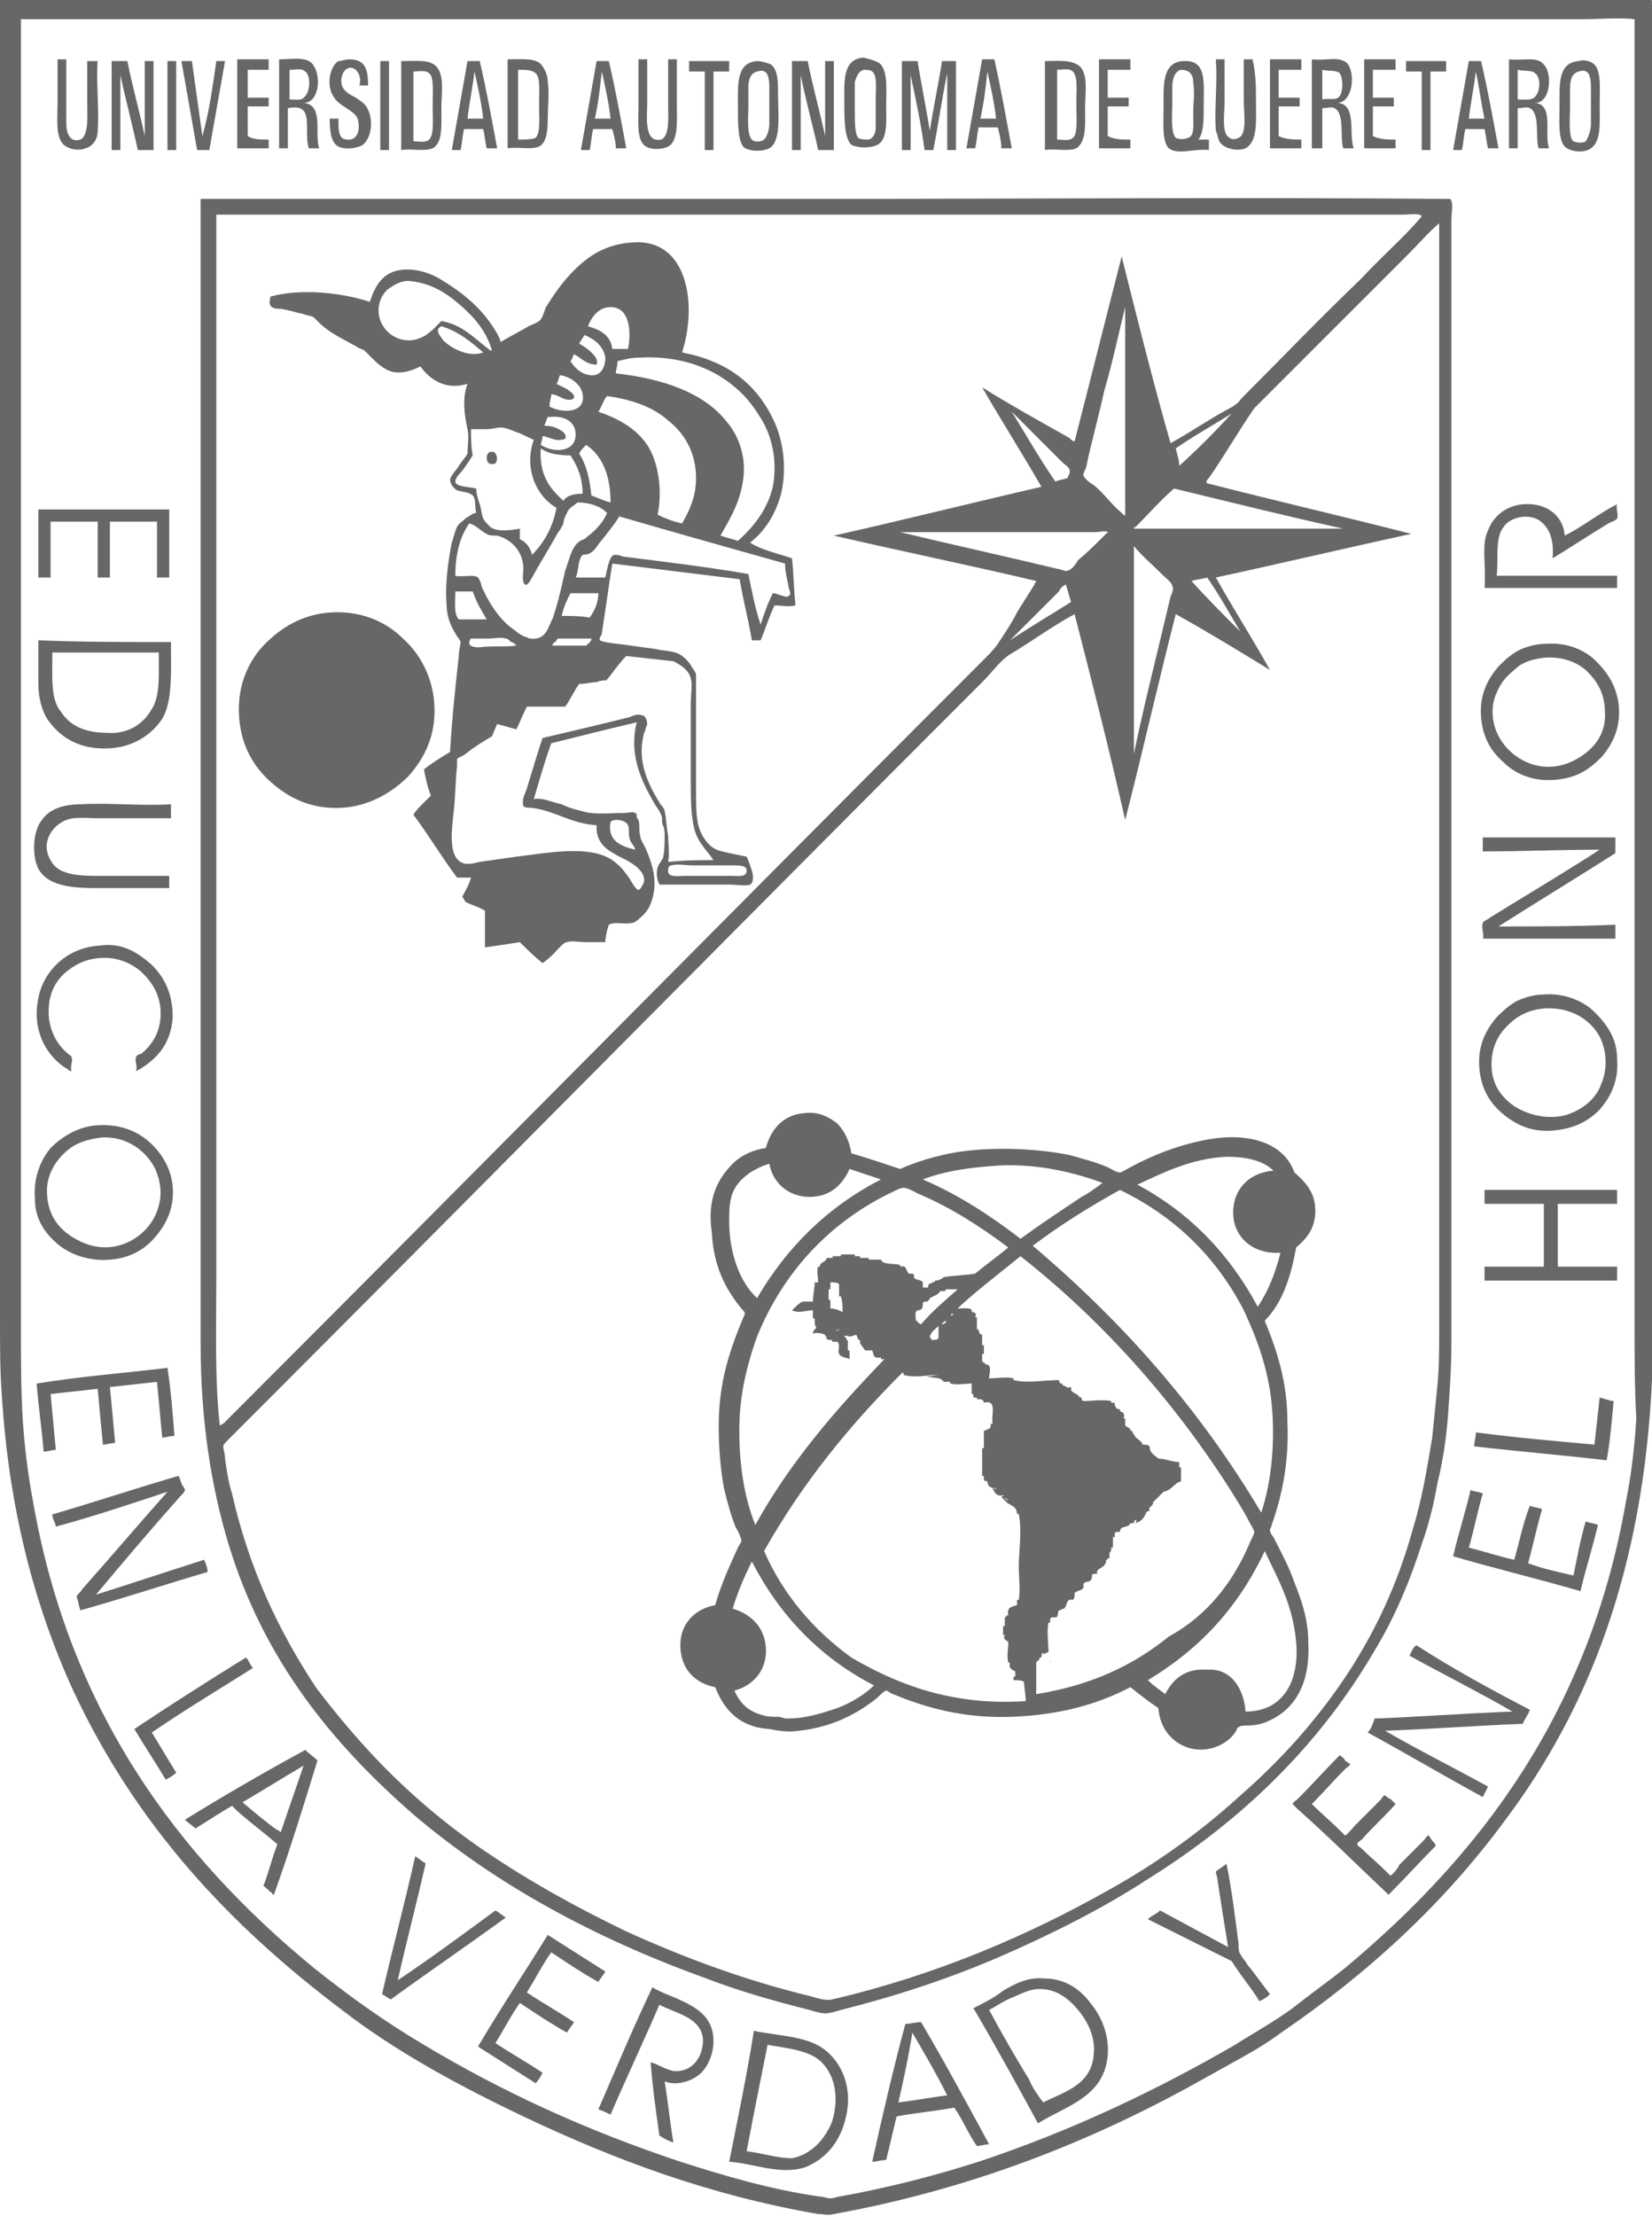 <?xml version="1.0" encoding="utf-8"?>
<!-- Generator: Adobe Illustrator 17.1.0, SVG Export Plug-In . SVG Version: 6.00 Build 0)  -->
<!DOCTYPE svg PUBLIC "-//W3C//DTD SVG 1.1//EN" "http://www.w3.org/Graphics/SVG/1.1/DTD/svg11.dtd">
<svg version="1.1" id="Layer_1" xmlns="http://www.w3.org/2000/svg" xmlns:xlink="http://www.w3.org/1999/xlink" x="0px" y="0px"
	 viewBox="259.9 11.5 94.7 127" enable-background="new 259.9 11.5 94.7 127" xml:space="preserve">
<g>
	<g>
		<g>
			<g id="XMLID_9_">
				<path fill="#676767" d="M354.6,11.7c0,26.2,0,52.6,0,78.9c0,0,0,0,0,0c-0.5,10.8-3.6,18.8-8.4,25.2c-3.6,4.9-8,8.9-13,12.3
					c-0.8,0.6-1.7,1.1-2.6,1.6c-0.9,0.5-1.8,1-2.7,1.5c-5.9,3.2-12.5,5.8-20.2,7.2c-0.4,0.1-0.5,0-0.9,0c-6.3-1.1-11.6-3.1-16.7-5.5
					c-3.8-1.8-7.5-3.8-10.6-6.2c-6.5-4.9-11.8-10.6-15.4-18.3c-2.2-4.8-3.7-10.4-4.1-17c-0.1-1.3-0.1-2.7-0.1-4.2
					c0-25.2,0-50.5,0-75.8c23.6,0,47.2,0,70.8,0c7.9,0,15.7,0,23.6,0c0,0,0.1,0,0.2,0C354.6,11.5,354.6,11.5,354.6,11.7z
					 M353.6,87.5c0-25,0-50,0-74.9c-0.9-0.1-2,0-3,0c-29.8,0-59.8,0-89.5,0c0,0,0,0,0,0.1c0,25,0,50,0,74.9c0,1.8,0,3.5,0.1,5.2
					c0.1,1.6,0.3,3.2,0.6,4.8c2.1,12,8.3,20.3,16.1,26.7c2,1.6,4.1,3.1,6.3,4.4c4.5,2.7,9.3,4.9,14.7,6.7c2.5,0.8,5.2,1.6,8,2
					c0.2,0,0.4,0.1,0.6,0.1c0.2,0,0.4-0.1,0.5-0.1c2.8-0.5,5.5-1.2,8-2c5.4-1.8,10.2-4.1,14.7-6.7c1.1-0.7,2.2-1.3,3.3-2.1
					c1-0.8,2-1.5,3-2.3c7.8-6.5,14-14.7,16.1-26.7c0.3-1.5,0.5-3.1,0.6-4.8C353.6,91,353.6,89.3,353.6,87.5z"/>
				<path fill="#676767" d="M352.7,52c0.1,1.3-0.4,2.2-1,2.9c-0.7,0.7-1.4,1.2-2.7,1.3c-1.3,0.1-2.3-0.4-2.9-1
					c-0.7-0.6-1.2-1.4-1.3-2.6c-0.1-1.3,0.4-2.2,1-2.9c0.3-0.3,0.6-0.6,1.1-0.9c0.4-0.2,1-0.4,1.6-0.4c1.3-0.1,2.3,0.4,2.9,1
					C352.1,50.1,352.6,50.9,352.7,52z M350.1,55.1c1-0.5,1.9-1.4,1.8-2.8c0-1.1-0.5-1.8-1-2.3c-0.5-0.5-1.4-0.9-2.5-0.8
					c-0.8,0.1-1.3,0.3-1.7,0.7c-0.5,0.4-0.8,0.8-1,1.3c-0.3,0.6-0.3,1.4-0.1,2C346.1,54.8,348.1,56.1,350.1,55.1z"/>
				<path fill="#676767" d="M352.6,72.2c0.1,1.3-0.4,2.2-1,2.9c-0.7,0.7-1.5,1.1-2.7,1.2c-1.3,0.1-2.2-0.4-2.9-1
					c-0.7-0.6-1.2-1.4-1.3-2.6c-0.1-1.3,0.4-2.2,1-2.9c0.3-0.3,0.6-0.6,1.1-0.9c0.4-0.2,1-0.4,1.6-0.4c1.2-0.1,2.3,0.4,2.9,1
					C352,70.2,352.6,71,352.6,72.2z M351.7,73.6c0.4-0.9,0.3-2.2-0.3-3c-0.5-0.7-1.5-1.4-3-1.3c-1,0.1-1.6,0.5-2.1,1
					s-0.9,1.2-0.9,2.2c0,1.2,0.6,1.9,1.3,2.4c0.8,0.5,1.9,0.8,3,0.5C350.6,75.1,351.4,74.5,351.7,73.6z"/>
				<path fill="#676767" d="M352.6,40.4c-0.1,0.2,0.1,0.6,0,0.8c0,0.1-0.3,0.2-0.5,0.3c-1,0.6-2.2,1.4-3.2,2
					c0.1-1.1-0.2-1.8-0.8-2.2c-0.7-0.4-1.7-0.1-2,0.4c-0.5,0.6-0.3,1.7-0.4,2.8c2.3,0,4.6,0,6.9,0c0,0.2,0,0.5,0,0.7
					c-2.5,0-5.1,0-7.6,0c0.1-1.3-0.2-2.5,0.2-3.3c0.3-0.8,1-1.4,2-1.5c1.3-0.1,2.3,0.6,2.4,1.8C350.6,41.7,351.6,40.9,352.6,40.4z"
					/>
				<path fill="#676767" d="M352.6,84.1c0,0.2,0,0.5,0,0.8c-2.5,0-5.1,0-7.6,0c0-0.2,0-0.5,0-0.8c1.1,0,2.3,0,3.4,0
					c0-1.2,0-2.4,0-3.6c-1.1,0-2.3,0-3.4,0c0-0.2,0-0.5,0-0.7c0,0,0-0.1,0-0.1c2.5,0,5.1,0,7.6,0c0,0.2,0,0.5,0,0.8
					c-1.2,0-2.3,0-3.4,0c0,1.2,0,2.4,0,3.6C350.2,84.1,351.4,84.1,352.6,84.1z"/>
				<path fill="#676767" d="M352.5,59.5c0,0.3,0,0.6,0,0.9c-2.2,1.4-4.5,2.8-6.7,4.2c2.2,0,4.5,0,6.7-0.1c0,0.2,0,0.5,0,0.8
					c-2.5,0-5.1,0-7.6,0c0.1-0.2-0.1-0.6,0-0.9c0-0.1,0.3-0.2,0.4-0.3c2.1-1.3,4.3-2.6,6.3-3.9c-2.2,0-4.5,0.1-6.7,0.1
					c0-0.2,0-0.5,0-0.7c0,0,0-0.1,0-0.1C347.5,59.5,350,59.5,352.5,59.5z"/>
				<path fill="#676767" d="M352.4,91.8c-0.1,1.1-0.2,2.3-0.4,3.4c-2.5-0.3-5-0.5-7.6-0.8c0-0.2,0.1-0.5,0.1-0.8
					c2.3,0.3,4.6,0.5,6.8,0.7c0.1-0.9,0.2-1.8,0.3-2.7C352,91.7,352.2,91.8,352.4,91.8z"/>
				<path fill="#676767" d="M351.3,15.2c0.4,0.4,0.3,1.4,0.3,2.3c0,1,0.1,2.1-0.5,2.5c-0.4,0.3-1.2,0.2-1.5-0.1
					c-0.4-0.4-0.3-1.6-0.3-2.3c0-1.3-0.1-2.5,1.1-2.6C350.7,14.9,351.1,15,351.3,15.2z M351.1,18.6c0-0.7,0-1.4,0-2.1
					c0-0.6-0.1-1.1-0.7-0.9c-0.4,0.1-0.5,0.5-0.5,1c0,0.3,0,0.7,0,1.1c0,0.6-0.1,1.7,0.2,1.9c0.2,0.1,0.6,0.1,0.7,0
					C351,19.3,351.1,18.9,351.1,18.6z"/>
				<path fill="#676767" d="M350.8,98.7c0.2,0.1,0.5,0.1,0.7,0.2c-0.3,1.3-0.7,2.5-1,3.8c-2.4-0.7-4.9-1.3-7.3-2
					c0.3-1.3,0.7-2.5,1-3.8c0.2,0.1,0.5,0.1,0.7,0.2c-0.3,1-0.5,2.1-0.8,3.1c0.8,0.2,1.7,0.5,2.6,0.7c0.3-1,0.5-2.1,0.9-3.1
					c0.2,0.1,0.5,0.1,0.7,0.2c-0.3,1-0.5,2-0.8,3.1c0.8,0.3,1.7,0.5,2.6,0.7C350.3,100.8,350.5,99.7,350.8,98.7z"/>
				<path fill="#676767" d="M348.7,20c-0.2,0-0.4,0-0.6,0c-0.2-0.6,0.1-2-0.5-2.3c-0.2-0.1-0.4,0-0.7,0c0,0.8,0,1.5,0,2.3
					c-0.2,0-0.4,0-0.5,0c0-1.7,0-3.4,0-5.1c0.8,0.1,1.6-0.2,2,0.3c0.5,0.5,0.4,2.2-0.5,2.2C349,17.5,348.4,19.2,348.7,20z M348,16.9
					c0.2-0.3,0.2-1-0.1-1.2c-0.2-0.2-0.6-0.1-1-0.2c0,0,0,0,0,0.1c0,0.5,0,1.1,0,1.6C347.4,17.2,347.8,17.3,348,16.9z"/>
				<path fill="#676767" d="M347.6,109.5c-0.1,0.3-0.3,0.5-0.4,0.8c-2.6,0.1-5.2,0.3-7.9,0.4c1.9,1.1,3.9,2.1,5.9,3.2
					c-0.1,0.2-0.2,0.4-0.3,0.6c-2.2-1.2-4.4-2.5-6.6-3.7c0.2-0.2,0.3-0.5,0.4-0.8c2.6-0.1,5.2-0.3,7.9-0.4c-1.9-1.1-3.9-2.1-5.9-3.2
					c0.1-0.2,0.2-0.5,0.4-0.6C343.1,107.1,345.3,108.3,347.6,109.5z"/>
				<path fill="#676767" d="M345.8,20c-0.2,0-0.4,0-0.6,0c-0.1-0.4-0.1-0.7-0.2-1.1c-0.3,0-0.7,0-1.1,0c-0.1,0.4-0.1,0.8-0.2,1.2
					c-0.2,0-0.4,0-0.5,0c0.3-1.7,0.6-3.4,0.9-5.1c0.2,0,0.5,0,0.7,0C345.2,16.7,345.5,18.4,345.8,20z M344.1,18.3c0.3,0,0.6,0,0.9,0
					c-0.2-0.9-0.3-1.8-0.5-2.7C344.4,16.5,344.2,17.4,344.1,18.3z"/>
				<path fill="#676767" d="M343.1,79.8c0,2.9,0,5.8,0,8.7c0,1.4-0.1,2.8-0.2,4.2c-0.1,1.3-0.3,2.6-0.6,3.8
					c-0.2,1.2-0.5,2.4-0.9,3.5c-0.7,2.2-1.6,4.3-2.7,6.1c-3.2,5.5-7.7,9.8-13,13.1c-2.6,1.7-5.6,3.2-8.6,4.5c-2.8,1.2-5.8,2.2-9,3
					c-0.3,0.1-0.7,0.2-0.9,0.2s-0.6-0.1-0.9-0.2c-2-0.5-4.1-1.1-5.9-1.8c-6.4-2.3-12.1-5.4-16.8-9.4c-4.7-4.1-8.6-8.9-10.6-15.5
					c-1-3.3-1.6-7.1-1.6-11.5c0-21.8,0-43.6,0-65.5c0,0,0,0,0-0.1c11.9,0,23.8,0,35.7,0c11.9,0,23.8-0.1,35.7,0c0.1,0,0.2,0,0.2,0
					c0.1,0,0,0,0.1,0.1c0.1,0.3,0,0.7,0,1.1C343.1,42.8,343.1,61.3,343.1,79.8z M342.3,90.9c0.1-1,0.1-2.1,0.1-3.1
					c0-21.1,0-42.3,0-63.5c-0.6,0.5-1.2,1.2-1.8,1.8c-2.7,2.7-5.3,5.3-7.9,7.9c-0.3,0.3-0.6,0.6-0.9,0.9c-0.9,1.3-1.7,2.7-2.6,4
					c-0.1,0.1-0.2,0.2-0.1,0.3c3.9,1,7.8,1.9,11.7,2.9c-3.7,0.8-7.5,1.7-11.2,2.5c1,1.8,2.1,3.5,3.1,5.3c-1.8-1.1-3.6-2.2-5.4-3.2
					c-1,3.9-1.9,7.9-2.9,11.8c-0.9-4-1.9-7.9-2.9-11.8c-1.3,0.7-2.5,1.6-3.7,2.3c-0.6,0.4-1,1-1.5,1.5c-14.5,14.5-28.8,29-43.3,43.5
					c-0.2,0.2-0.3,0.3-0.3,0.4c0,0.2,0.1,0.4,0.1,0.7c0.1,0.7,0.2,1.4,0.4,2c1,4.4,2.7,7.9,4.8,11.1c0.9,1.2,1.9,2.4,2.9,3.5
					c2,2.2,4.3,4.2,6.8,5.9c2.5,1.7,5.2,3.2,8.1,4.6c3.3,1.5,6.8,2.8,10.5,3.7c0.4,0.1,0.9,0.3,1.3,0.2c6-1.4,11.3-3.7,15.9-6.3
					c2.7-1.5,5.2-3.3,7.4-5.3c2.3-2,4.3-4.2,6-6.7c1.7-2.5,3.1-5.4,4-8.7c0.5-1.6,0.8-3.4,1.1-5.2C342.1,92.9,342.2,91.9,342.3,90.9
					z M341.4,23.9C341.4,23.9,341.5,23.9,341.4,23.9c-0.1-0.2-0.7-0.1-1-0.1c-22.7,0-45.5,0-68.1,0c0,0,0,0,0,0.1
					c0,20.2,0,40.5,0,60.8c0,2.9-0.1,5.8,0.2,8.5c0.1,0,0.1-0.1,0.2-0.1c14.6-14.6,29.1-29.3,43.7-43.9c0.2-0.2,0.5-0.5,0.7-0.8
					c0.4-0.6,0.8-1.2,1.1-1.8c0.3-0.5,0.7-1.1,1-1.6c0-0.1,0.1-0.1,0.1-0.2c-3.8-0.9-7.7-1.7-11.6-2.6c4-0.9,8-1.9,11.9-2.8
					c-1.1-1.9-2.3-3.8-3.4-5.7c1.6,1,3.4,2,5,2.9c0.1,0.1,0.2,0.2,0.3,0.2c0.9-3.5,1.8-7.1,2.7-10.6c0.9,3.6,1.8,7.2,2.8,10.7
					c1.1-0.6,2.1-1.3,3.2-1.9c0.2-0.1,0.4-0.2,0.5-0.3c0.2-0.1,0.3-0.3,0.4-0.4c2.3-2.3,4.5-4.6,6.8-6.8
					C339.2,26.1,340.4,25.1,341.4,23.9z M324.9,41.8c4,0,8,0,12,0c-3.2-0.7-6.4-1.5-9.7-2.3c-0.7,0.6-1.5,1.5-2.2,2.2
					C325,41.7,324.9,41.7,324.9,41.8z M331,47.7C331.1,47.8,331.1,47.8,331,47.7c-0.6-1-1.2-2.1-1.9-3.1c-0.3,0.1-0.6,0.1-0.9,0.2
					C329.1,45.8,330.1,46.8,331,47.7z M327.5,38.2c1-0.9,2.1-2,3-3c-1.1,0.7-2.2,1.3-3.2,2C327.4,37.6,327.5,37.9,327.5,38.2z
					 M327,45.7c0.1-0.2,0.2-0.5,0.1-0.6c0-0.2-0.4-0.5-0.5-0.6c-0.6-0.6-1.2-1.1-1.7-1.7c0,0,0,0,0,0c0,4,0,8,0,11.9
					C325.5,51.8,326.3,48.7,327,45.7z M324.4,41c0-0.1,0-0.5,0-0.7c0-3.8,0-7.5,0-11.2c-0.4,1.6-0.7,3.1-1.2,4.8
					c-0.3,1.4-0.7,2.8-1,4.2c0,0.2-0.2,0.5-0.2,0.6c0,0.2,0.4,0.5,0.6,0.6c0.6,0.5,1,1.1,1.6,1.6C324.3,41,324.4,41.1,324.4,41z
					 M323.3,42.1c0.1-0.1,0.2-0.1,0.1-0.1c-0.1-0.1-0.5,0-0.7,0c-3.8,0-7.5,0-11.2,0c2.9,0.7,6.1,1.4,9,2.1c0.2,0,0.5,0.2,0.6,0.1
					c0.2,0,0.5-0.4,0.6-0.6C322.2,43.2,322.7,42.7,323.3,42.1z M321.1,38.9c0-0.1,0.2-0.3,0.1-0.5c0-0.1-0.3-0.3-0.4-0.4
					c-1-1-2-2-2.9-2.9c0.8,1.3,1.6,2.7,2.5,4C320.6,39,320.8,39,321.1,38.9z M321.3,46c-0.1-0.3-0.2-0.7-0.3-1
					c-0.2,0.1-0.3,0.2-0.4,0.4c-0.9,0.9-1.9,1.9-2.8,2.8C319,47.4,320.2,46.7,321.3,46z"/>
				<path fill="#676767" d="M342.8,15c0,0.2,0,0.4,0,0.6c-0.3,0-0.6,0-0.9,0c0,1.5,0,3,0,4.5c-0.2,0-0.4,0-0.5,0c0-1.5,0-3,0-4.5
					c-0.3,0-0.6,0-0.9,0c0-0.2,0-0.4,0-0.6C341.2,15,342,15,342.8,15z"/>
				<path fill="#676767" d="M342,117c0.1,0.1,0.2,0.2,0.2,0.3c-0.9,0.9-1.8,1.9-2.7,2.8c-1.7-1.6-3.4-3.3-5.2-4.9
					c-0.1-0.1-0.3-0.3-0.3-0.3c0-0.1,0.2-0.2,0.3-0.3c0.8-0.8,1.6-1.7,2.4-2.5c0.1,0.1,0.2,0.1,0.3,0.3c0.1,0.1,0.3,0.2,0.3,0.2
					c0,0.1-0.2,0.2-0.3,0.3c-0.6,0.6-1.3,1.4-1.9,2c0.5,0.5,1.1,1,1.7,1.6c0.1,0.1,0.2,0.2,0.2,0.2c0.1,0,0.5-0.5,0.6-0.6
					c0.5-0.5,0.9-0.9,1.4-1.4c0.1-0.1,0.2-0.3,0.3-0.3c0,0,0.2,0.2,0.3,0.2c0.1,0.1,0.2,0.2,0.3,0.3c-0.6,0.7-1.3,1.3-1.9,2
					c-0.1,0.1-0.3,0.2-0.3,0.3c0,0.1,0.2,0.2,0.2,0.2c0.5,0.5,1,0.9,1.5,1.4c0,0,0.2,0.2,0.2,0.2c0.1,0,0.5-0.5,0.5-0.6
					c0.5-0.5,0.9-0.9,1.4-1.4c0.1-0.1,0.2-0.3,0.3-0.3C341.8,116.7,342,117,342,117z"/>
				<path fill="#676767" d="M339.9,19.5c0,0.2,0,0.4,0,0.5c-0.6,0-1.2,0-1.8,0c0-1.7,0-3.4,0-5.1c0.6,0,1.2,0,1.8,0
					c0,0.2,0,0.4,0,0.6c-0.4,0-0.8,0-1.3,0c0,0.5,0,1.1,0,1.6c0.4,0,0.8,0,1.2,0c0,0.2,0,0.4,0,0.5c-0.4,0-0.8,0-1.2,0
					c0,0.6,0,1.2,0,1.7C339,19.5,339.5,19.5,339.9,19.5z"/>
				<path fill="#676767" d="M337.5,20c-0.2,0-0.4,0-0.6,0c-0.2-0.6,0.1-2-0.5-2.3c-0.2-0.1-0.4,0-0.7,0c0,0.7,0,1.5,0,2.3
					c-0.2,0-0.4,0-0.6,0c0-1.7,0-3.4,0-5.1c0.8,0.1,1.5-0.2,2,0.2c0.5,0.5,0.4,2.2-0.5,2.3C337.7,17.5,337.2,19.2,337.5,20z
					 M336.7,17c0.2-0.3,0.2-1,0-1.3c-0.2-0.2-0.6-0.1-1-0.2c0,0,0,0,0,0.1c0,0.5,0,1.1,0,1.6C336.1,17.1,336.5,17.3,336.7,17z"/>
				<path fill="#676767" d="M335.3,80.9c0,1-0.5,1.6-1.1,2.1c-0.3,1.7-0.8,3.2-1.8,4.2c0.7,1.7,1.3,3.5,1.3,5.8
					c0.1,2.3-0.3,4.2-0.9,5.9c0,0.1-0.1,0.2-0.1,0.3c0,0.1,0.1,0.3,0.2,0.4c0.4,0.8,0.9,1.7,1.2,2.6c0.4,1,0.8,2.1,0.8,3.5
					c0.1,2.2-0.7,3.7-2.2,4.4c-0.4,0.2-0.8,0.3-1.3,0.3c-0.2,0-0.4,0-0.5,0.1c-0.1,0-0.1,0.2-0.2,0.3c-0.4,0.6-1.4,1.2-2.6,0.9
					c-1-0.3-1.7-1.1-1.8-2.3c-0.6-0.4-1.1-0.8-1.6-1.2c-1.9,1-4.1,1.6-6.8,1.7c-2.7,0.1-4.9-0.5-6.8-1.3c-0.1,0-0.3-0.2-0.4-0.2
					c-0.1,0-0.4,0.3-0.5,0.4c-1.1,0.9-2.6,1.7-4.5,1.9c-0.6,0.1-1.2,0-1.7-0.1c-1.7-0.1-2.6-1.1-3.1-2.4c-1.1-0.2-2-1-2-2.4
					c0-1.3,0.9-2.1,2-2.3c0.3-1.1,0.8-2.2,1.3-3.3c0.1-0.2,0.2-0.3,0.2-0.4c0-0.1-0.2-0.6-0.3-0.7c-0.3-0.7-0.5-1.5-0.7-2.3
					c-0.2-1.1-0.3-2.3-0.3-3.6c0-2.6,0.7-4.5,1.5-6.4c0-0.1-0.1-0.2-0.2-0.3c-0.9-1.1-1.6-2.4-1.7-4.4c-0.1-0.7-0.1-1.4,0.1-2.1
					c0.2-0.7,0.6-1.3,1.1-1.8c0.5-0.5,1.2-0.8,1.9-0.9c0.3-1.1,1-1.9,2.2-2c0.8-0.1,1.4,0.2,1.9,0.6c0.4,0.4,0.7,1,0.8,1.7
					c1,0.3,1.9,0.6,2.8,0.9c0.9-0.4,1.9-0.7,2.9-0.9c2.1-0.4,4.8-0.3,6.8,0.1c0.7,0.2,1.5,0.4,2.2,0.7c0.2,0.1,0.5,0.3,0.7,0.3
					c0.1,0,0.4-0.2,0.6-0.3c1.3-0.7,2.8-1.3,4.5-1.6c2.3-0.4,4.3,0.2,4.9,1.9C334.8,79.3,335.3,79.9,335.3,80.9z M331.3,109.6
					c2.2,0,3.1-1.8,2.9-4c-0.2-2.2-1.1-3.7-1.8-5.2c-1.5,3.2-3.7,5.6-6.7,7.4c0.3,0.3,0.6,0.5,1,0.8c0.4-0.8,1.1-1.5,2.4-1.4
					C330.4,107.1,331.2,108.2,331.3,109.6z M333.3,83.3c-1.5,0.1-2.6-0.8-2.7-2.1c-0.1-1.5,0.9-2.5,2.3-2.6
					c-0.6-0.6-1.6-0.8-2.7-0.8c-2,0.1-3.6,0.9-5.1,1.6c3,1.6,5.3,4,6.9,7C332.6,85.5,333,84.5,333.3,83.3z M332.2,98.2
					c0.6-1.8,0.8-4.1,0.6-6.2c-0.2-2.1-0.9-3.9-1.6-5.4c-1.6-3.1-4-5.4-7.1-6.9c-1.8,1-3.4,2-5,3.2
					C324.3,87.3,328.7,92.3,332.2,98.2z M331.6,99.8c0.1-0.2,0.2-0.4,0.2-0.5s-0.2-0.4-0.3-0.6c-0.3-0.6-0.7-1.2-1-1.7
					c-3.3-5.2-7.4-9.8-12.1-13.5c-1.1,0.9-2.3,1.8-3.4,2.8c-0.1,0.1-0.2,0.2-0.2,0.2c0.3,0,0.9-0.1,0.8,0.2c0.2,0,0.3,0.1,0.2,0.3
					c0,0,0.1,0,0.1,0c0,0.2,0,0.5,0,0.7c0,0,0.1,0,0.1,0c0,0.2,0.1,0.3,0.2,0.3c0,0.2,0,0.4,0,0.6c0,0,0.1,0,0.1,0
					c0,0.2,0,0.3,0,0.5c0,0-0.1,0-0.1,0c0,0.1,0,0.2,0,0.4c0,0.1,0.2,0.1,0.2,0.2c0.4,0,0.2,0.5,0.2,0.8c0.5,0,1-0.1,1.4,0
					c0,0.1,0,0.1,0,0.1c0.8,0.2,1.7,0,2.6,0c0,0.1,0.1,0.2,0.1,0.2c0,0,0.1,0,0.1,0c0,0,0,0.1,0,0.1c0.2,0,0.2,0.2,0.5,0.1
					c0,0.1,0,0.1,0,0.2c0.2,0.2,0.4,0.2,0.5,0.4c0,0,0.1,0,0.1,0c0,0.2,0.1,0.2,0.1,0.2c0.5,0,1.1-0.1,1.6,0c0,0,0,0.1,0,0.1
					c0.1,0,0.2,0,0.2,0c0,0.1,0,0.2,0.1,0.3c0,0.1,0.1,0,0.2,0.1c0,0,0,0.1,0,0.1c0.2,0,0.3,0.2,0.2,0.4c0,0,0.1,0,0.1,0
					c0,0.1,0,0.2,0,0.4c0.1,0.1,0.1,0.1,0.2,0.1c0,0.1,0.1,0.1,0.1,0.1c0,0,0,0.1,0,0.1c0.2,0,0.1,0.2,0.2,0.2
					c0.1,0.3,0.4,0.3,0.5,0.6c0.2,0,0.3,0,0.4,0.1c0,0.4,0.3,0.5,0.5,0.7c0.4,0,0.8,0.2,1.2,0.2c0,0.1,0,0.2,0,0.3c0,0,0.1,0,0.1,0
					c0,0.3,0,0.5,0,0.8c-0.4,0.1-0.5,0.5-1,0.6c-0.2,0.2-0.4,0.4-0.6,0.6c0,0.3-0.3,0.2-0.2,0.5c-0.1,0-0.1,0-0.2,0.1
					c-0.1,0.3-0.3,0.5-0.6,0.6c0-0.1,0.1-0.1,0-0.2c-0.1,0.1-0.1,0.1-0.1,0.2c-0.1,0-0.1,0-0.2,0c-0.1,0.3-0.6,0.1-0.6,0.5
					c-0.2,0-0.3,0-0.3,0.1c0,0.1,0,0.2,0,0.2c0,0-0.1,0-0.1,0c0,0.2,0,0.4,0,0.6c0,0-0.1,0-0.1,0c0,0.2,0,0.2-0.1,0.3
					c0,0.1,0,0.2,0,0.3c-0.2,0-0.1,0.2-0.2,0.1c0,0.2,0,0.2-0.1,0.3c-0.1,0.2-0.5,0.2-0.4,0.5c-0.2,0-0.3,0-0.3,0.1
					c0,0.1,0,0.2-0.1,0.3c-0.1,0.1-0.3,0-0.4,0.2c0.1,0.4-0.3,0.3-0.5,0.5c0,0.2,0,0.3-0.1,0.4c-0.4-0.1-0.3,0.3-0.5,0.5
					c-0.1,0-0.2,0.1-0.3,0.1c-0.1,0.1,0,0.4-0.2,0.4c-0.2,0-0.3,0-0.3,0.1c0,0.1,0,0.2,0,0.2c0,0-0.1,0-0.1,0c-0.1,0.5,0,1.1,0,1.7
					c-0.1,0-0.2,0.1-0.3,0.1c0,0,0-0.1,0-0.1c-0.1,0.1-0.1,0.2-0.1,0.3c0,0-0.1,0-0.1,0c0,0.2-0.2,0.2-0.2,0.3c0,0.6,0,1.2,0,1.8
					c3.1-0.5,5.5-1.6,7.6-3.3C329.1,104.1,330.6,102.2,331.6,99.8z M321.9,80.1c0.4-0.2,0.8-0.5,1.2-0.8c-1.6-0.6-3.7-1.1-5.9-1
					c-1.6,0.1-3.1,0.3-4.4,0.8c2.1,0.9,3.9,2.1,5.6,3.4C319.5,81.7,320.7,80.9,321.9,80.1z M318.7,109c0-0.4-0.1-0.8-0.1-1.1
					c-0.1-0.1-0.4-0.1-0.6-0.1c0-0.1,0-0.2,0-0.2c0,0,0.1,0,0.1,0c0-0.1,0-0.2,0-0.3c-0.2-0.1-0.4-0.2-0.3-0.5c-0.1,0-0.1,0-0.1,0
					c-0.1-0.4,0-0.8,0-1.2c-0.2-0.1-0.3-0.2-0.2-0.4c0,0-0.1,0-0.1,0c0-0.2,0-0.3,0-0.5c0,0,0.1,0,0.1,0c0-0.2,0-0.3,0-0.5
					c0.1,0,0.1-0.2,0.2-0.1c-0.1-0.5,0.2-0.5,0.5-0.6c0-0.1,0-0.2,0-0.3c0,0,0.1,0,0.1,0c0.1-0.6,0-1.3,0-1.9c0-0.9,0.2-2.1,0-3
					c0-0.1-0.1,0-0.1,0c0-0.5-0.4-0.5-0.6-0.7c0,0,0,0,0,0c-0.1-0.1-0.2-0.2-0.3-0.3c0,0,0.2-0.1,0.1-0.1c-0.4,0.1-0.5-0.2-0.6-0.4
					c0.1,0,0.2,0.1,0.2,0c-0.3,0-0.5-0.1-0.5-0.4c0,0-0.2,0-0.2-0.1c0-0.1,0-0.1,0-0.2c-0.1,0-0.1,0-0.1,0c0-0.5,0-1.1,0-1.6
					c0,0,0.1,0,0.1,0c0-0.3,0-0.6,0-1c0.2,0,0.1-0.1,0.3-0.1c0.1-0.1,0.1-0.2,0.1-0.3c0.1,0,0.1,0,0.1,0c-0.1-0.5,0.3-1.4-0.5-1.2
					c0-0.1-0.1-0.2-0.2-0.2c-0.1,0-0.1,0-0.2,0c0,0,0-0.1,0-0.1c-0.1,0-0.2,0-0.2,0c0-0.1,0-0.2,0-0.2c0,0-0.1,0-0.1,0
					c0-0.2,0-0.4,0-0.6c-0.4,0-0.8,0.1-1.2,0c-0.1,0,0-0.2-0.1-0.1c-0.1,0-0.2,0-0.3,0c-0.2-0.3-0.6-0.2-1-0.3
					c0.3,0,0.5-0.1,0.8-0.1c0,0,0,0,0,0c-0.7,0-1.5,0.2-2.1,0c0,0,0-0.2-0.1-0.1c-3,3-5.7,6.3-7.9,10.2c1.1,2.5,2.8,4.5,5,6.1
					C311.1,107.9,314.3,109.3,318.7,109z M317.5,97.4c0.1,0,0.1,0.1,0.2,0.1C317.6,97.4,317.5,97.3,317.5,97.4z M315.8,84.5
					c0.6-0.5,1.3-1,1.9-1.5c-1.6-1.2-3.3-2.3-5.2-3.1c-0.2-0.1-0.7-0.4-0.9-0.3c-0.1,0-0.3,0.1-0.5,0.2c-3.6,1.7-6.3,4.6-7.8,8.3
					c-0.5,1.4-0.9,2.9-1,4.6c-0.1,2.3,0.2,4.5,0.9,6.2c2-3.6,4.6-6.6,7.4-9.5c-0.1,0-0.2,0-0.2,0c0,0,0-0.1,0-0.1
					c-0.5,0.1-0.4-0.2-0.5-0.4c-0.1,0-0.2,0-0.4,0c-0.1-0.1-0.2-0.3-0.3-0.4c0-0.1,0-0.2,0-0.2c0,0-0.1,0-0.1,0
					c0-0.1-0.1-0.2-0.1-0.3c-0.1,0-0.2,0.1-0.4,0.1c-0.1,0-0.2-0.1-0.3,0c0,0.1,0.2,0,0.1,0.2c0,0,0.1,0,0.1,0c0,0.2,0,0.4,0,0.6
					c0,0,0.1,0,0.1,0c0,0.2,0,0.3,0,0.5c-0.2-0.1-0.5-0.1-0.6-0.3c-0.1-0.2,0.1-0.5-0.1-0.7c-0.1,0-0.2,0-0.3,0c0,0,0-0.1,0-0.1
					c-0.2,0-0.4,0-0.3-0.2c0,0-0.1,0-0.1,0c0,0,0-0.1,0-0.1c-0.2-0.1-0.4-0.1-0.6-0.1c-0.1,0,0,0.1,0,0.1c0,0-0.1-0.1-0.1-0.1
					c0,0,0,0,0,0c0-0.1,0.1-0.2,0.2-0.3c-0.1-0.1-0.1-0.3-0.1-0.5c0-0.1-0.1,0-0.1,0c0-0.2,0-0.3,0-0.5c-0.4,0-0.8,0.2-1.2,0
					c0.2-0.2,0.4-0.4,0.6-0.5c0.2,0,0.4,0,0.6,0c0-0.4,0.1-0.7,0.1-1.1c0.1,0,0.1,0,0.2,0c0-0.3-0.1-0.7,0-0.9c0.1,0,0.1,0,0.1,0
					c0-0.3,0.3-0.2,0.4-0.5c0.1,0,0.2,0,0.3,0c0.1,0,0-0.1,0-0.1c0.2,0,0.3,0,0.5,0c0,0,0-0.1,0-0.1c0.3,0,0.5,0,0.8,0
					c0,0.1,0,0.1,0,0.1c0.1,0,0.2,0,0.3,0c0,0,0,0.1,0,0.1c0.2,0,0.4,0,0.5,0c0,0.1,0,0.1,0,0.1c0.2,0,0.5,0,0.7,0
					c0.1,0.3,0.7,0.2,1.1,0.3c0,0,0,0.1,0,0.1c0.4-0.1,0.3,0.2,0.5,0.4c0.2,0,0.3,0,0.3,0.1c-0.1,0.3,0.4,0.2,0.5,0.4
					c0,0.1,0,0.2,0,0.3c0.1,0,0.2,0,0.3,0c0-0.2,0.1-0.3,0.2-0.2c0,0,0-0.1,0-0.1c0.1,0,0.2,0,0.2-0.1c0.2,0,0.4-0.1,0.5-0.2
					C314.6,84.6,315.2,84.6,315.8,84.5z M314.8,85.4c-0.2,0-0.5,0-0.7,0c0,0,0,0.1,0,0.1c-0.1,0-0.2,0-0.3,0
					c-0.1,0.2-0.4,0.3-0.6,0.4c0,0.2-0.2,0.1-0.1,0.2c-0.2,0-0.3,0-0.3,0.1c0,0.2,0,0.4-0.3,0.4c-0.2,0.1-0.1,0.4-0.1,0.6
					c0.1,0,0.1,0,0.1,0.1c0.1,0,0.1,0.1,0.2,0.1C313.3,86.7,314.1,86,314.8,85.4z M314.4,86.9c0.1,0,0.2-0.1,0.1-0.1
					C314.5,86.8,314.4,86.8,314.4,86.9z M313.9,87.4c0.1,0,0.3-0.1,0.2-0.2C314,87.3,313.9,87.3,313.9,87.4z M313.7,87.9
					c0-0.1,0-0.3,0-0.4c-0.2,0.2-0.4,0.3-0.5,0.6c0,0,0,0,0,0c0,0.1,0.1,0.1,0.1,0.2c0.2,0,0.3,0,0.4-0.1c0-0.1,0-0.2,0-0.2
					C313.7,87.9,313.7,87.9,313.7,87.9z M307.9,109.4c0.8-0.3,1.6-0.8,2.1-1.3c-3.1-1.6-5.4-4-7-7.1c-0.4,0.8-0.8,1.7-1.1,2.7
					c1,0.3,1.8,1,1.9,2.2c0.1,1.3-0.7,2.2-1.8,2.5c0.3,0.7,0.8,1.2,1.6,1.4c0.3,0.1,0.5,0.1,0.9,0.1c0.2,0,0.3,0.1,0.5,0.1
					C306.1,110,307,109.7,307.9,109.4z M310.4,79.1c-0.6-0.2-1.2-0.4-1.8-0.6c-0.4,0.9-1.1,1.6-2.3,1.6c-1.2,0-2.1-0.8-2.3-1.9
					c0,0,0,0,0,0c-1,0.3-2,1-2.2,2c-0.1,0.4-0.1,0.9-0.1,1.3c0,1.8,0.6,3.5,1.6,4.4C305,83,307.3,80.7,310.4,79.1z M308.2,86.7
					c0-0.3,0-0.6-0.1-0.9c0,0-0.1,0-0.1,0c0-0.2,0-0.5,0-0.7c-0.1-0.1-0.3-0.1-0.5-0.1c0,0.1,0,0.2,0,0.4c0,0-0.1,0-0.1,0
					c0,0.2,0,0.4,0,0.6c0,0,0.1,0,0.1,0c0,0.2,0,0.3,0,0.5C307.8,86.5,308,86.6,308.2,86.7z M308,87.8c0,0,0-0.1,0-0.1
					c-0.1,0-0.1,0-0.2,0.1C308,87.7,308,87.7,308,87.8z M307.9,87.4c0.1,0,0.1,0,0.1,0C308,87.4,307.9,87.4,307.9,87.4
					C307.9,87.4,307.9,87.4,307.9,87.4z"/>
				<path fill="#676767" d="M334.5,19.5c0,0.2,0,0.4,0,0.5c-0.6,0-1.2,0-1.8,0c0-1.7,0-3.4,0-5.1c0.6,0,1.2,0,1.8,0
					c0,0.2,0,0.4,0,0.6c-0.4,0-0.8,0-1.3,0c0,0.5,0,1.1,0,1.6c0.4,0,0.8,0,1.2,0c0,0.2,0,0.4,0,0.5c-0.4,0-0.8,0-1.2,0
					c0,0.6,0,1.2,0,1.7C333.6,19.5,334.1,19.5,334.5,19.5z"/>
				<path fill="#676767" d="M332.7,125.8c-0.2,0.2-0.4,0.3-0.6,0.4c-0.5-0.8-1.1-1.5-1.6-2.3c-1.6-0.8-3.2-1.6-4.8-2.4
					c0.2-0.2,0.5-0.3,0.7-0.5c1.3,0.7,2.6,1.4,3.9,2.1c-0.2-1.2-0.4-2.5-0.6-3.8c0-0.2-0.1-0.4-0.1-0.5c0-0.1,0.6-0.4,0.6-0.5
					c0,0,0,0,0,0c0.3,1.4,0.5,3.1,0.7,4.6c0,0.2,0,0.5,0.1,0.6c0.1,0.2,0.3,0.4,0.4,0.6C331.9,124.7,332.3,125.3,332.7,125.8z"/>
				<path fill="#676767" d="M331.9,17.4c0,1.1,0.1,2.2-0.6,2.6c-0.5,0.2-1.3,0-1.5-0.4c-0.1-0.2-0.1-0.4-0.2-0.6
					c-0.1-1.2,0.1-2.8,0-4c0,0,0,0,0-0.1c0.2,0,0.3,0,0.5,0c0,0.8,0,1.6,0,2.4c0,0.7-0.2,1.9,0.3,2.1c0.1,0.1,0.3,0.1,0.5,0
					c0.5-0.2,0.3-1.4,0.3-2.1c0-0.9,0-1.7,0-2.4c0.2,0,0.4,0,0.5,0C331.9,15.7,331.9,16.6,331.9,17.4z"/>
				<path fill="#676767" d="M329.2,19.5c0,0.2,0,0.4,0,0.6c-0.8-0.1-1.8,0.3-2.3-0.1c-0.4-0.4-0.3-1.5-0.3-2.3
					c0-1.3-0.1-2.6,1.1-2.7c1.4-0.1,1.2,1.2,1.2,2.6c0,0.8,0,1.5-0.3,1.9C328.8,19.5,329,19.5,329.2,19.5z M328.3,18
					c0-0.6,0.1-1.1,0-1.8c0-0.5-0.3-0.7-0.7-0.7c-0.4,0.1-0.5,0.6-0.5,1c0,0.3,0,0.7,0,1c0,0.6-0.1,1.6,0.2,1.9
					c0.2,0.1,0.5,0.1,0.7,0C328.4,19.3,328.3,18.6,328.3,18z"/>
				<path fill="#676767" d="M324.7,19.5c0,0.2,0,0.4,0,0.5c-0.6,0-1.2,0-1.8,0c0-1.7,0-3.4,0-5.1c0.6,0,1.2,0,1.8,0
					c0,0.2,0,0.4,0,0.6c-0.4,0-0.8,0-1.3,0c0,0.5,0,1.1,0,1.6c0.4,0,0.8,0,1.2,0c0,0.2,0,0.4,0,0.5c-0.4,0-0.8,0-1.2,0
					c0,0.6,0,1.2,0,1.7C323.8,19.5,324.2,19.5,324.7,19.5z"/>
				<path fill="#676767" d="M322.4,126.3c0.6,0.7,1.1,1.8,1,3c-0.2,2.4-2.4,2.9-4,3.9c-1.2-2.2-2.4-4.4-3.7-6.6
					c0.6-0.3,1.2-0.6,1.7-1c0.7-0.4,1.4-0.8,2.4-0.7C321,124.9,321.9,125.6,322.4,126.3z M322.6,129.2c0.1-1-0.4-1.9-0.9-2.5
					c-0.5-0.6-1.2-1.2-2.2-1.2c-0.6,0-1.1,0.3-1.6,0.5c-0.5,0.2-0.9,0.5-1.3,0.7c0.7,1.3,1.5,2.7,2.3,4c0.2,0.5,0.5,0.9,0.8,1.3
					C320.9,131.4,322.5,131,322.6,129.2z"/>
				<path fill="#676767" d="M321.8,15.3c0.5,0.5,0.3,1.6,0.3,2.4c0,0.9,0.1,1.9-0.5,2.3c-0.5,0.2-1.2,0-1.8,0.1c0-1.7,0-3.3,0-5
					c0,0,0,0,0-0.1C320.6,15,321.3,14.9,321.8,15.3z M321.6,17.4c0-0.7,0.1-1.5-0.2-1.8c-0.2-0.2-0.6-0.1-0.9-0.1c0,0,0,0,0,0.1
					c0,1.3,0,2.6,0,3.9c0.3,0,0.7,0.1,0.9-0.1C321.7,19.2,321.6,18.2,321.6,17.4z"/>
				<path fill="#676767" d="M320.1,106.7C320.2,106.8,320.1,106.8,320.1,106.7C320.1,106.8,320.1,106.7,320.1,106.7z"/>
				<path fill="#676767" d="M317.9,20c-0.2,0-0.4,0-0.6,0c0-0.4-0.1-0.8-0.2-1.2c-0.4,0-0.7,0-1.1,0c-0.1,0.4-0.1,0.8-0.2,1.2
					c-0.2,0-0.3,0-0.5,0c0.3-1.7,0.6-3.4,0.9-5.1c0.2,0,0.5,0,0.7,0C317.3,16.7,317.6,18.4,317.9,20z M316.1,18.3c0.3,0,0.6,0,0.9,0
					c-0.1-0.9-0.3-1.8-0.5-2.7C316.4,16.6,316.3,17.4,316.1,18.3z"/>
				<path fill="#676767" d="M317.5,97.5C317.6,97.5,317.6,97.5,317.5,97.5C317.6,97.5,317.5,97.5,317.5,97.5z"/>
				<path fill="#676767" d="M317.5,97.4C317.5,97.4,317.5,97.4,317.5,97.4C317.5,97.4,317.5,97.4,317.5,97.4z"/>
				<path fill="#676767" d="M316.6,134.4c-0.2,0-0.5,0.1-0.7,0.1c-0.5-0.7-0.8-1.5-1.3-2.2c-1.1,0.2-2.2,0.3-3.3,0.5
					c-0.2,0.8-0.4,1.7-0.6,2.5c-0.3,0-0.5,0.1-0.8,0.1c0.6-2.7,1.2-5.3,1.9-7.9c0.3,0,0.6-0.1,0.9-0.1
					C314,129.6,315.3,132,316.6,134.4z M311.4,132c0.9-0.1,1.9-0.3,2.8-0.4c-0.6-1.2-1.3-2.4-2-3.6C312,129.3,311.7,130.7,311.4,132
					z"/>
				<path fill="#676767" d="M314.7,15c0,1.7,0,3.4,0,5.1c-0.2,0-0.3,0-0.5,0c0-1.5,0-2.9,0-4.4c-0.3,1.4-0.5,2.9-0.8,4.4
					c-0.2,0-0.4,0-0.5,0c-0.2-1.5-0.5-2.9-0.8-4.3c0,1.4,0,2.9,0,4.3c-0.2,0-0.3,0-0.5,0c0-1.7,0-3.4,0-5.1c0.3,0,0.6,0,0.9,0
					c0.2,1.3,0.5,2.7,0.7,4c0.2-1.3,0.5-2.7,0.7-4C314.1,15,314.4,15,314.7,15z"/>
				<path fill="#676767" d="M310.4,15.2c0.4,0.5,0.3,1.5,0.3,2.3c0,0.9,0.1,2-0.5,2.3c-0.4,0.2-1.1,0.2-1.5,0
					c-0.4-0.4-0.4-1.5-0.4-2.4c0-1.3-0.1-2.5,1.1-2.6C309.8,14.9,310.2,15,310.4,15.2z M310.1,18.8c0-0.5,0-1.1,0-1.7
					c0-0.4,0.1-1.3-0.2-1.5c-0.1-0.1-0.4-0.1-0.5-0.1c-0.3,0.1-0.4,0.4-0.5,0.7c0,0.4,0,1.1,0,1.7c0,0.5,0,1.3,0.2,1.5
					c0.1,0.1,0.4,0.1,0.6,0.1C310,19.4,310.1,19.1,310.1,18.8z"/>
				<path fill="#676767" d="M307.2,129c0.9,0.7,1.6,2.1,1.2,3.8c-0.3,1.4-1.1,2.4-2.3,2.9c-1.4,0.5-3-0.2-4.4-0.3
					c0.5-2.5,1-4.9,1.4-7.4c0,0,0,0,0-0.1C304.6,128.2,306.2,128.2,307.2,129z M307.6,133.1c0.4-1.3,0.2-2.6-0.6-3.4
					c-0.7-0.7-2-0.8-3.1-1c-0.4,2-0.8,4-1.2,6.1c0.9,0.1,1.7,0.4,2.6,0.4C306.4,135,307.2,134.1,307.6,133.1z"/>
				<path fill="#676767" d="M307.7,15c0,1.7,0,3.4,0,5.1c-0.3,0-0.6,0-0.9,0c-0.3-1.4-0.7-2.8-1-4.3c0,1.4,0,2.9,0,4.3
					c-0.2,0-0.3,0-0.5,0c0-1.7,0-3.3,0-5c0,0,0,0,0-0.1c0.3,0,0.6,0,0.9,0c0.3,1.5,0.7,2.9,1,4.3c0-1.4,0-2.9,0-4.3
					C307.3,15,307.5,15,307.7,15z"/>
				<path fill="#676767" d="M305.3,43.5c0.1,0.9,0.1,1.8,0.2,2.7c-0.4,0.1-0.8,0-1.2,0c-0.3,0.6-0.5,1.3-0.8,2c-0.2,0-0.4,0-0.5,0
					c-0.2-1.2-0.5-2.3-0.7-3.5c-2.4-0.3-4.9-0.6-7.3-0.9c-0.1,0.6-0.2,1.3-0.3,2c-0.1,0.7-0.2,1.3-0.3,2c0,0.1-0.2,0.3-0.1,0.4
					c0.1,0.1,0.9,0.2,1,0.2c0.8,0.1,1.4,0.2,2.2,0.3c0.4,0.1,0.8,0.1,1.1,0.2c0.4,0.1,0.8,0.5,1,0.9c0.1,0.1,0.2,0.3,0.2,0.4
					c0,0.2,0,0.5,0,0.8c0,1.9,0,4,0,5.8c0,1.3,0,2.1,0.5,2.8c0.2,0.3,0.5,0.6,1,0.7c0.4,0.1,0.9,0.2,1.4,0.3
					c0.1,0.2,0.2,0.5,0.3,0.8c0.1,0.3,0.1,0.7-0.1,0.8c-0.2,0.1-0.9,0-1.2,0c-1.3,0-2.8,0-4,0c-0.2-0.4-0.2-0.9,0-1.2
					c0.1-0.1,0.1-0.2,0.2-0.3c0.1-0.4,0.1-0.9,0.1-1.3c0-0.2,0-0.4-0.1-0.6s0-0.4-0.1-0.6c-0.1-0.2-0.2-0.4-0.3-0.5
					c-0.7-1.2-1.6-2.8-1.1-4.8c-1.7,0.4-3.3,0.8-4.9,1.2c-0.4,1.1-0.7,2.2-1,3.2c0.5-0.1,1.1,0.2,1.6,0.3c0.4,0.2,0.8,0.3,1.2,0.4
					c0.6,0.2,1.5,0.1,2.3,0.1c0.3,0,0.6-0.1,0.7,0c0.1,0,0.1,0.1,0.1,0.2c0,0.1,0.1,0.2,0.1,0.2c0.1,0.3,0,0.6,0.1,0.9
					c0,0.2,0.2,0.5,0.3,0.7c0.3,0.7,0.6,1.5,0.5,2.4c-0.1,0.7-0.3,1.2-0.8,1.6c-0.1,0.1-0.3,0.3-0.5,0.3c-0.5,0.1-0.9-0.1-1.3,0.1
					c-0.1,0.3-0.2,0.7-0.2,1c-0.4,0-0.7,0-1.1,0c-0.4,0-0.8-0.1-1.1,0c-0.2,0-0.6,0.5-0.7,0.6c-0.2,0.2-0.4,0.4-0.7,0.6
					c-0.5-0.4-0.9-0.8-1.3-1.2c-0.6,0.1-1.3,0.2-2,0.3c0-0.7,0-1.4,0-2.1c-0.3-0.2-0.7-0.3-1.1-0.5c-0.1-0.1-0.1-0.2-0.2-0.3
					c0.2-0.4,0.4-0.7,0.5-1.1c-0.3,0-0.5,0-0.8,0c-0.9-1.2-1.6-2.4-2.5-3.6c0.1-0.2,0.3-0.4,0.5-0.6c0.2-0.2,0.4-0.4,0.5-0.5
					c-0.2-0.5-0.3-1-0.4-1.5c0.5-0.4,1-0.7,1.5-1c0.1-1.8,0.3-3.7,0.5-5.5c0-0.3,0.1-0.6,0.1-0.8c0-0.1-0.2-0.3-0.3-0.5
					c-0.3-0.5-0.5-1-0.5-1.7c-0.1-1.1,0.1-2.5,0.3-3.5c0.1-0.3,0.2-0.7,0.3-0.9c0.1-0.2,0.3-0.3,0.5-0.5c0.2-0.1,0.4-0.3,0.6-0.3
					c-0.1-0.4,0-0.8-0.2-1c-0.2-0.2-0.6-0.2-0.9-0.3c-0.2-0.1-0.4-0.4-0.4-0.6c0-0.2,0.4-0.6,0.5-0.8c0.2-0.3,0.4-0.5,0.5-0.7
					c0-0.5,0.1-0.9,0-1.4c0,0,0,0,0,0c-0.2-0.9-0.3-1.8,0-2.6c-1.3,0.4-2.2-0.3-2.7-1c-0.6,0.3-1.3,0.5-1.9,0.2
					c-0.4-0.2-0.7-0.5-1-0.8c-0.1-0.1-0.2-0.2-0.3-0.3c-0.1-0.1-0.3-0.1-0.4-0.2c-0.7-0.4-1.6-0.8-2.2-1.4c-0.1-0.1-0.2-0.2-0.3-0.3
					c-0.1-0.1-0.4-0.1-0.6-0.2c-0.5-0.1-0.7-0.2-1.3-0.3c-0.2,0-0.5,0-0.6-0.2c-0.1-0.1,0-0.4,0-0.5c1.8-0.5,4.2-0.2,5.7,0.3
					c0.3-0.9,0.7-1.6,1.6-1.8c1-0.2,2,0.2,2.6,0.6c1,0.6,2,1.4,2.7,2.4c0.2,0.3,0.5,0.7,0.6,1.1c0.5-0.3,1.1-0.6,1.6-0.9
					c0.2-0.1,0.5-0.2,0.6-0.3c0.2-0.1,0.3-0.6,0.4-0.8c0.5-0.8,1-1.5,1.6-2.1c0.8-0.8,1.8-1.5,3.3-1.6c3.2-0.3,3.8,3.5,2.9,6.3
					c2.6,0.5,4.3,1.8,5.3,4c0.5,1.1,0.7,2.6,0.4,4c-0.3,1.2-0.9,2.2-1.8,2.9C303.5,43,304.4,43.2,305.3,43.5z M305.2,45.5
					c0-0.1-0.1-0.3-0.1-0.4c-0.1-0.5-0.2-0.9-0.2-1.3c-3.2-0.9-6.4-1.8-9.5-2.7c-0.3,0.5-0.8,1.1-1.2,1.6c-0.2,0.3-0.4,0.6-0.9,0.6
					c-0.3,0.3-0.2,0.9-0.4,1.3c0.6,0,1.1,0,1.7,0c0.1-0.4,0.2-1.2,0.5-1.3c0.1,0,0.3,0,0.5,0.1c2.4,0.3,4.9,0.6,7.2,1
					c0.2,1,0.4,2,0.7,2.9c0.2-0.6,0.4-1.2,0.7-1.8c0.2,0,0.6,0.2,0.8,0.2C305.1,45.7,305.2,45.6,305.2,45.5z M304.2,39.4
					c0.3-1.6-0.1-3.1-0.8-4.1c-1.2-2-3.6-3.5-6.9-3.3c-0.4,0-0.8,0.1-1.2,0.2c0,0.3-0.1,0.5-0.1,0.7c2.7,0.3,5,1.1,6.3,2.7
					c0.7,0.8,1.2,2,1,3.4c-0.2,1.4-0.8,2.3-1.3,3.2c0.3,0.1,0.7,0.2,1,0.3C303.1,41.7,303.9,40.7,304.2,39.4z M301.8,61.7
					c0.4,0,0.9,0.1,0.9-0.3c0-0.3-0.4-0.3-0.8-0.3c-0.9,0-1.5,0-2.3,0c-0.4,0-0.9-0.1-1.2,0c-0.2,0-0.2,0.2-0.2,0.4
					c0.1,0.3,0.6,0.2,1,0.2C300.2,61.7,300.8,61.7,301.8,61.7z M300.8,60.8c-0.4-0.6-0.9-1-1.1-1.8c-0.2-0.8-0.2-1.7-0.2-2.8
					c0-1.4,0-2.9,0-4.4c0-0.5,0.1-1.1,0-1.4c-0.1-0.5-0.6-0.8-1-1c-0.9-0.1-1.8-0.2-2.7-0.3c-0.3,0.3-0.6,0.7-0.9,1.1
					c-0.1,0.1-0.2,0.3-0.3,0.3c-0.1,0-0.3,0-0.5,0.1c-0.3,0-0.6,0.1-1,0.1c-0.3,0.4-0.5,0.9-0.8,1.3c-0.7,0-1.5,0-2.2,0
					c-0.2,0.4-0.4,0.9-0.6,1.3c-0.4-0.1-0.7-0.2-1.1-0.3c-0.1,0.2-0.2,0.5-0.3,0.7c-0.5,0.3-1,0.6-1.5,1c-0.1,0.1-0.4,0.2-0.5,0.3
					c0,0.1,0,0.2,0,0.4c-0.1,0.9-0.1,1.9-0.2,2.7c-0.1,0.9-0.3,2.4,0.4,2.8c0.3,0.2,0.7,0.1,1.1,0c0.7-0.1,1.4-0.2,2.1-0.3
					c1.7-0.2,4.2-0.7,5.5,0.2c0.3,0.2,0.6,0.5,0.8,0.8c0.2,0.2,0.5,0.9,0.7,0.9c0.1,0,0.2-0.2,0.3-0.4c0.1-0.3-0.1-0.6-0.2-0.7
					c-0.7-0.9-2.6-0.9-2.5-2.6c-1.5-0.1-2.3-0.8-3.7-1c-0.2,0-0.4,0-0.5-0.1c-0.1-0.4,0.1-0.7,0.2-1c0.3-1,0.6-2,0.9-2.9
					c1.7-0.4,3.4-0.8,5-1.2c0.2-0.1,0.5-0.2,0.7-0.1c0.2,0,0.3,0.3,0.3,0.5c0,0.1-0.1,0.2-0.1,0.3c0,0.1-0.1,0.2-0.1,0.3
					c-0.4,1.6,0.3,2.9,0.9,3.9c0.1,0.2,0.3,0.3,0.3,0.5c0.1,0.4,0.1,0.9,0.2,1.4c0,0.5,0.1,1,0,1.5C299.2,60.8,300,60.8,300.8,60.8z
					 M299,41.5c0.4-0.7,0.8-1.5,0.8-2.6c0-1.5-0.7-2.6-1.6-3.3c-0.9-0.8-2.1-1.2-3.5-1.4c-0.2,0.2-0.3,0.6-0.5,0.9
					c1.2,0.4,2.2,1,2.8,1.9c0.6,0.9,0.9,2.5,0.6,4C298,41.2,298.5,41.4,299,41.5z M296.3,60.2c0-0.2-0.2-0.3-0.3-0.6
					c-0.1-0.3,0-0.6-0.1-0.8c-0.1-0.3-0.8-0.4-1-0.2C294.7,59.7,295.5,60,296.3,60.2z M295.9,31.5c0.2-1,0.1-2.4-1-2.4
					c-0.7,0-1.1,0.6-1.3,1.1c0.7,0.2,1.3,0.5,1.4,1.3C295.3,31.5,295.6,31.5,295.9,31.5z M294.9,40.3c0-1.6-0.5-2.7-1.4-3.3
					c-0.2,0.2-0.3,0.3-0.4,0.5c0.4,0.6,0.6,1.4,0.7,2.4C294.1,40,294.5,40.2,294.9,40.3z M293.7,33c0.6,0.1,0.9-0.4,0.9-1
					c-0.1-0.7-0.7-1.1-1.2-1.3c0,0,0,0,0,0c-0.1,0.2-0.2,0.3-0.3,0.5c0.2,0.1,0.5,0.3,0.7,0.5c0.2,0.2,0.4,0.4,0.3,0.7
					c-0.6,0-0.9-0.4-1.3-0.6c-0.1,0.2-0.1,0.3-0.2,0.4C292.8,32.5,293.1,32.9,293.7,33z M294.2,45.5c-0.5,0-1,0-1.6,0
					c-0.2,0.4-0.4,0.8-0.5,1.3c0.5,0,1.1,0,1.6,0.1C294,46.5,294.2,46,294.2,45.5z M293.4,42.4c0.5-0.4,1-0.8,1.3-1.5
					c-0.4-0.4-1-0.6-1.7-0.6c-0.2,0.2-0.5,0.3-0.6,0.6c-0.1,0.2-0.2,0.4-0.2,0.6c-0.1,0.2-0.2,0.4-0.3,0.5c-0.5,0.9-1,1.7-1.5,2.6
					c-0.1,0.2-0.3,0.5-0.4,0.4c-0.2-0.1-0.1-0.7-0.1-0.9c0-1-0.7-1.7-1.5-1.9c-0.2,0-0.5,0-0.6-0.1c-0.4-0.2-0.6-0.5-1-0.6
					c-0.5,0.7-0.8,1.7-0.8,3c0.4,0.1,1.1-0.1,1.3,0.1c0.1,0.1,0.2,0.4,0.2,0.5c0.4,0.9,0.9,1.7,1.6,2.3c0.3,0.2,0.6,0.5,0.9,0.6
					c0.1,0,0.2,0.1,0.3,0.1c0.9,0.1,1-0.6,1.3-1.2c0.3-0.9,0.5-1.8,0.7-2.7C292.6,43.4,292.7,42.6,293.4,42.4z M293.5,48.5
					c0.1-0.1,0.3-0.2,0.3-0.4c-0.6,0-1.3,0-1.9,0c-0.1,0-0.1,0.2-0.2,0.2c-0.1,0.1-0.2,0.2-0.1,0.2
					C292.2,48.5,292.9,48.5,293.5,48.5z M291.4,34.8c0.7,0.4,2.1,0.4,1.9-0.7c-0.1-0.6-0.7-1-1.3-1.1c-0.1,0.2-0.1,0.4-0.2,0.5
					c0.2,0.1,0.4,0.2,0.6,0.3c0.1,0.1,0.5,0.3,0.4,0.5c-0.1,0.2-0.5,0.1-0.7,0c-0.2-0.1-0.4-0.2-0.6-0.2
					C291.5,34.3,291.4,34.5,291.4,34.8z M292.2,40.2c0.2-0.3,0.6-0.4,1.1-0.4c0-0.9-0.3-1.6-0.7-2.2c-0.7,0-1.3-0.1-1.7-0.4
					c0,0,0,0,0,0C290.8,38.7,291.4,39.5,292.2,40.2z M292.9,36.4c0-0.7-0.6-1.1-1.5-1c0,0,0,0-0.1,0c-0.1,0.2-0.1,0.3-0.2,0.5
					c0.4,0,0.7,0.1,1,0.3c0.2,0.1,0.4,0.5,0,0.5c-0.4,0.1-0.8-0.2-1.1-0.2c0,0.2-0.1,0.4-0.1,0.5C291.7,37.5,292.9,37.4,292.9,36.4z
					 M290.4,43.3c0.7-0.7,1.2-1.6,1.4-2.7c-1.1-0.6-1.9-2.2-1.3-3.9c-0.3-0.1-0.6-0.3-0.9-0.4c-0.3-0.1-0.7-0.3-1-0.3
					c-0.2,0-0.5,0.1-0.8,0.1c-0.3,0-0.5,0-0.9,0c0,0.5,0,1,0.1,1.5c-0.2,0.3-0.5,0.8-0.8,1.1c-0.1,0.1-0.2,0.3-0.2,0.4
					c0,0.3,0.8,0.3,1.2,0.4c0,0.3,0.1,0.6,0.2,0.9c0.1,0.3,0.1,0.6,0.2,0.8c0,0.1,0.3,0.4,0.4,0.5c0.4,0.3,1.1,0.2,1.7,0.1
					c0,0.2,0,0.4,0,0.6C290.1,42.6,290.3,42.9,290.4,43.3z M289.5,48.5c-0.1-0.1-0.2-0.2-0.3-0.2c-0.1-0.1-0.2-0.2-0.3-0.2
					c-0.3-0.1-0.7,0-1,0c-0.4,0-0.7,0-1,0c-0.1,0.1-0.1,0.2-0.1,0.3c0.1,0.2,0.4,0.2,0.6,0.2C288,48.5,288.9,48.6,289.5,48.5z
					 M287.9,31.5c0,0,0.1,0.1,0.2,0.1c-0.3-1.1-1-1.9-1.8-2.6c-0.8-0.7-1.7-1.3-3-1.4c-0.5,0-0.9,0.3-1.2,0.5
					c-0.3,0.3-0.5,0.7-0.5,1.2c0,1,0.9,1.8,1.9,1.7c0.8-0.1,1.2-0.6,1.7-1.1C286.4,30.1,287.1,30.9,287.9,31.5z M286.2,47
					c0.5,0,1.1,0,1.6,0c-0.3-0.5-0.6-1-0.8-1.6c-0.3,0-0.7,0-1,0c0,0,0,0,0,0.1C286,46,285.9,46.7,286.2,47z M285.3,31
					c0.5,0.5,1.5,1,2.3,0.7c-0.7-0.6-1.4-1.2-2.4-1.5C284.8,30.4,285.1,30.7,285.3,31z"/>
				<path fill="#676767" d="M304.5,16.9c0,1.1,0.2,2.7-0.5,3.1c-0.4,0.2-1.2,0.2-1.5-0.1c-0.3-0.4-0.3-1.4-0.3-2.2
					c0-1.4-0.1-2.6,1.1-2.7c0.2,0,0.6,0.1,0.8,0.2C304.5,15.5,304.5,16.2,304.5,16.9z M304,18.6c0-0.7,0-1.4,0-2.1
					c0-0.6-0.1-1.1-0.7-0.9c-0.4,0.1-0.5,0.5-0.5,0.9c0,0.3,0,0.7,0,1.1c0,0.6-0.1,1.6,0.2,1.9c0.2,0.2,0.6,0.1,0.7,0
					C303.9,19.3,304,18.9,304,18.6z"/>
				<path fill="#676767" d="M301.7,15c0,0.2,0,0.4,0,0.6c-0.3,0-0.6,0-0.9,0c0,1.5,0,3,0,4.5c-0.2,0-0.4,0-0.5,0c0-1.5,0-3,0-4.5
					c-0.3,0-0.6,0-0.9,0c0-0.2,0-0.4,0-0.6C300.1,15,300.9,15,301.7,15z"/>
				<path fill="#676767" d="M298.6,126c1.1,0.5,2.2,1,2.2,2.5c0,0.7-0.3,1.4-0.7,1.8c-0.4,0.4-1.3,0.8-2.1,0.5
					c0.2,1.2,0.3,2.3,0.5,3.5c-0.3-0.1-0.5-0.2-0.8-0.4c-0.2-1.4-0.4-2.8-0.5-4.2c0.4,0.1,0.8,0.4,1.3,0.5c1,0.1,1.7-0.7,1.7-1.8
					c-0.1-1.3-1.6-1.5-2.5-2c-0.9,2.1-1.9,4.2-2.8,6.3c-0.2-0.1-0.4-0.2-0.7-0.3c1-2.3,2-4.7,3.1-7
					C297.6,125.6,298.1,125.8,298.6,126z"/>
				<path fill="#676767" d="M298.7,17.4c0,1,0.1,2.2-0.5,2.5c-0.4,0.2-1.1,0.2-1.4-0.1c-0.4-0.4-0.3-1.4-0.3-2.2c0-0.9,0-1.7,0-2.6
					c0,0,0,0,0-0.1c0.2,0,0.4,0,0.5,0c0,0.8,0,1.6,0,2.5c0,0.8-0.2,2.3,0.8,2.1c0.5-0.2,0.4-1.3,0.4-2.1c0-0.9,0-1.6,0-2.5
					c0.2,0,0.4,0,0.5,0C298.7,15.7,298.7,16.6,298.7,17.4z"/>
				<path fill="#676767" d="M295.8,20c-0.2,0-0.4,0-0.6,0c0-0.4-0.1-0.7-0.2-1.1c-0.3,0-0.7,0-1.1,0c-0.1,0.4-0.1,0.8-0.2,1.2
					c-0.2,0-0.4,0-0.5,0c0.3-1.7,0.6-3.4,0.9-5.1c0.2,0,0.5,0,0.7,0C295.2,16.7,295.5,18.4,295.8,20z M294,18.3c0.3,0,0.6,0,0.9,0
					c-0.1-0.9-0.3-1.8-0.5-2.7C294.3,16.5,294.2,17.4,294,18.3z"/>
				<path fill="#676767" d="M294.6,124.5c-0.1,0.2-0.3,0.4-0.4,0.6c-0.9-0.5-1.8-1.1-2.7-1.7c-0.5,0.7-0.9,1.5-1.4,2.3
					c0.9,0.6,1.8,1.1,2.7,1.7c-0.1,0.2-0.3,0.4-0.4,0.6c-0.9-0.5-1.8-1.1-2.7-1.7c-0.5,0.7-0.9,1.5-1.4,2.3c0.9,0.6,1.8,1.1,2.7,1.7
					c-0.1,0.2-0.2,0.4-0.4,0.6c-1.1-0.7-2.2-1.4-3.3-2.1c1.3-2.2,2.7-4.3,4-6.4C292.4,123.1,293.5,123.8,294.6,124.5z"/>
				<path fill="#676767" d="M291.3,16.2c0.1,0.6,0,1.4,0,2.1c0,0.8-0.1,1.4-0.5,1.6c-0.5,0.2-1.2,0-1.8,0.1c0-1.7,0-3.3,0-5
					c0,0,0,0,0-0.1c0.9,0,1.7-0.1,2,0.4C291.2,15.6,291.3,15.9,291.3,16.2z M290.8,17.5c0-0.6,0.1-1.6-0.2-1.8
					c-0.2-0.2-0.6-0.2-1-0.2c0,0,0,0,0,0.1c0,1.3,0,2.6,0,3.9c0.3,0,0.8,0,1-0.1C290.9,19.1,290.8,18.2,290.8,17.5z"/>
				<path fill="#676767" d="M288.4,20c-0.2,0-0.4,0-0.6,0c-0.1-0.4-0.1-0.7-0.2-1.1c-0.3,0-0.7,0-1.1,0c-0.1,0.4-0.1,0.8-0.2,1.2
					c-0.2,0-0.3,0-0.5,0c0.3-1.7,0.6-3.4,0.9-5.1c0.2,0,0.5,0,0.7,0C287.8,16.7,288.1,18.4,288.4,20z M286.7,18.3c0.3,0,0.6,0,0.9,0
					c-0.1-0.9-0.3-1.8-0.5-2.7C287,16.5,286.8,17.4,286.7,18.3z"/>
				<path fill="#676767" d="M288.3,121c0.2,0.1,0.4,0.3,0.6,0.4c-2.2,1.6-4.4,3.1-6.6,4.7c-0.2-0.1-0.3-0.2-0.5-0.3
					c0.6-2.6,1.3-5.2,1.9-7.9c0.2,0.1,0.4,0.3,0.6,0.4c-0.5,2.2-1.1,4.5-1.6,6.7C284.5,123.8,286.4,122.4,288.3,121z"/>
				<path fill="#676767" d="M288.2,37.4c0.2,0.1,0.3,0.6,0,0.7c-0.2,0-0.4,0-0.4-0.4c0-0.1,0.1-0.3,0.2-0.3
					C288.1,37.4,288.1,37.4,288.2,37.4z"/>
				<path fill="#676767" d="M284.9,15.3c0.5,0.5,0.3,1.6,0.3,2.4c0,0.9,0.1,2-0.5,2.3c-0.5,0.2-1.2,0-1.8,0.1c0-1.7,0-3.3,0-5
					c0,0,0,0,0-0.1C283.8,15,284.5,14.9,284.9,15.3z M284.7,17.6c0-0.7,0.1-1.7-0.2-1.9c-0.2-0.2-0.6-0.1-0.9-0.1c0,0,0,0,0,0.1
					c0,1.3,0,2.6,0,3.9c0.3,0,0.7,0.1,0.9-0.1C284.8,19.2,284.7,18.3,284.7,17.6z"/>
				<path fill="#676767" d="M284.8,51.9c0.1,1.8-0.6,3.1-1.5,4.1c-0.9,0.9-2.2,1.7-3.8,1.8c-1.8,0.1-3.1-0.6-4.1-1.5
					c-1-0.9-1.7-2.1-1.8-3.8c-0.1-1.8,0.6-3.2,1.5-4.1c0.9-0.9,2.1-1.7,3.8-1.8c1.8-0.1,3.2,0.6,4.1,1.5
					C283.9,48.9,284.7,50.2,284.8,51.9z"/>
				<path fill="#676767" d="M282.2,15c0,1.7,0,3.4,0,5.1c-0.2,0-0.4,0-0.5,0c0-1.7,0-3.3,0-5c0,0,0,0,0-0.1
					C281.9,15,282,15,282.2,15z"/>
				<path fill="#676767" d="M279.9,14.9c0.9,0,1.1,0.5,1.1,1.5c-0.2,0-0.4,0-0.5,0c0.2-0.6-0.3-1.3-0.8-0.9
					c-0.2,0.2-0.3,0.6-0.2,0.9c0.1,0.3,0.4,0.5,0.8,0.7c0.3,0.2,0.6,0.4,0.7,0.7c0.3,0.6,0.2,1.6-0.3,2c-0.3,0.2-1,0.3-1.4,0.1
					c-0.4-0.2-0.5-0.8-0.5-1.6c0.2,0,0.4,0,0.5,0c0,0.5,0,0.9,0.2,1.1c0.3,0.2,0.7,0.1,0.8-0.1c0.2-0.2,0.2-0.7,0.1-1
					c-0.2-0.5-1.1-0.7-1.4-1.3c-0.4-0.6-0.2-1.7,0.3-2C279.5,15,279.7,14.9,279.9,14.9z"/>
				<path fill="#676767" d="M278.2,20c-0.2,0-0.4,0-0.6,0c-0.1-0.3-0.1-0.7-0.1-1.2c0-0.8-0.1-1.3-1.1-1.1c0,0.8,0,1.5,0,2.3
					c-0.2,0-0.4,0-0.5,0c0-1.7,0-3.4,0-5.1c0.8,0,1.7-0.2,2,0.4c0.4,0.6,0.3,2.1-0.6,2.1C278.5,17.5,277.9,19.2,278.2,20z M277.4,17
					c0.3-0.3,0.3-1.2,0-1.4c-0.2-0.2-0.5-0.1-0.9-0.1c0,0,0,0,0,0.1c0,0.5,0,1,0,1.6C276.9,17.2,277.2,17.3,277.4,17z"/>
				<path fill="#676767" d="M277.4,111.8c0.2,0.2,0.5,0.4,0.7,0.6c-0.8,2.6-1.6,5.2-2.5,7.7c-0.1,0-0.1-0.1-0.1-0.1
					c-0.2-0.1-0.3-0.3-0.5-0.4c0.3-0.8,0.5-1.6,0.8-2.4c-0.7-0.6-1.5-1.2-2.3-1.9c-0.1-0.1-0.3-0.3-0.3-0.3s-0.5,0.3-0.5,0.3
					c-0.5,0.3-1.1,0.7-1.6,1c-0.2-0.2-0.4-0.3-0.6-0.5C272.6,114.5,275,113.1,277.4,111.8z M276,116.5c0.4-1.2,0.9-2.6,1.3-3.8
					c-1.2,0.7-2.3,1.4-3.5,2.1c0.6,0.5,1.3,1.1,2,1.6C275.8,116.3,275.9,116.5,276,116.5z"/>
				<path fill="#676767" d="M275.3,19.5c0,0.2,0,0.4,0,0.5c-0.6,0-1.2,0-1.8,0c0-1.7,0-3.4,0-5.1c0.6,0,1.2,0,1.8,0
					c0,0.2,0,0.4,0,0.6c-0.4,0-0.8,0-1.2,0c0,0.5,0,1.1,0,1.6c0.4,0,0.8,0,1.2,0c0,0.2,0,0.4,0,0.5c-0.4,0-0.8,0-1.2,0
					c0,0.5,0,1.2,0,1.7C274.4,19.5,274.8,19.5,275.3,19.5z"/>
				<path fill="#676767" d="M274,106.5c0.2,0.2,0.2,0.4,0.4,0.6c-1.9,1.2-3.9,2.4-5.8,3.7c0.5,0.8,0.9,1.5,1.4,2.3
					c-0.2,0.2-0.4,0.3-0.6,0.4c-0.6-1-1.2-1.9-1.8-2.9C269.7,109.2,271.9,107.8,274,106.5z"/>
				<path fill="#676767" d="M272.3,15c0.2,0,0.4,0,0.5,0c-0.3,1.7-0.6,3.4-0.9,5.1c-0.2,0-0.5,0-0.7,0c-0.3-1.7-0.6-3.4-0.9-5.1
					c0.2,0,0.4,0,0.6,0c0.2,1.4,0.4,2.9,0.6,4.3C271.9,17.9,272.1,16.4,272.3,15z"/>
				<path fill="#676767" d="M271.6,100.9c0.1,0.2,0.2,0.5,0.2,0.7c-2.4,0.7-4.8,1.5-7.3,2.2c0-0.1-0.1-0.3-0.1-0.4
					c0-0.1-0.1-0.3-0.1-0.4c0-0.1,0.2-0.2,0.3-0.4c1.6-1.8,3.3-3.8,4.9-5.6c-2.1,0.7-4.2,1.4-6.4,2c0-0.2-0.2-0.4-0.2-0.7
					c2.4-0.7,4.8-1.5,7.2-2.2c0.1,0,0.1,0.2,0.2,0.4c0,0.1,0.2,0.3,0.2,0.4c0,0.1-0.2,0.3-0.3,0.4c-1.6,1.8-3.3,3.8-4.8,5.6
					C267.3,102.3,269.4,101.6,271.6,100.9z"/>
				<path fill="#676767" d="M270,15c0,1.7,0,3.4,0,5.1c-0.2,0-0.4,0-0.5,0c0-1.7,0-3.3,0-5c0,0,0,0,0-0.1C269.6,15,269.8,15,270,15z
					"/>
				<path fill="#676767" d="M269.8,79.5c0.1,1.3-0.4,2.2-1,2.9c-0.6,0.7-1.4,1.2-2.6,1.3c-1.2,0.1-2.3-0.3-3-0.9
					c-0.7-0.6-1.3-1.4-1.3-2.6c-0.1-1.3,0.4-2.3,0.9-2.9c0.6-0.6,1.5-1.2,2.6-1.3c1.3-0.1,2.3,0.3,3,0.9
					C269.1,77.5,269.7,78.4,269.8,79.5z M269,80.6c0.2-0.7,0.1-1.4-0.2-2.1c-0.5-1-1.6-1.9-3.1-1.8c-0.8,0.1-1.4,0.3-1.9,0.7
					c-0.6,0.5-1.1,1.2-1.2,2.1c-0.1,1.7,0.8,2.6,1.8,3.1C266.5,83.7,268.6,82.3,269,80.6z"/>
				<path fill="#676767" d="M268.6,66.8c0.7,0.7,1.2,1.6,1.2,3c-0.1,1.6-1,2.5-2.1,3.1c0.1-0.3-0.1-0.6,0-0.8c0-0.1,0.2-0.2,0.3-0.2
					c0.6-0.5,1.2-1.3,1.1-2.6c-0.1-0.9-0.5-1.5-1-2c-0.5-0.5-1.3-0.9-2.2-0.9c-0.9,0-1.6,0.3-2.2,0.8c-0.6,0.5-1.1,1.3-1,2.6
					c0.1,0.9,0.5,1.6,1.1,2.1c0.1,0.1,0.2,0.1,0.2,0.2c0.1,0.2-0.1,0.5,0,0.8c-0.1,0-0.2-0.1-0.2-0.1c-1.2-0.7-2.1-2.2-1.7-4.1
					c0.3-1.6,1.7-2.9,3.5-3C266.9,65.5,267.8,66.1,268.6,66.8z"/>
				<path fill="#676767" d="M269.7,48.3c0,1.7,0.1,3.4-0.5,4.4c-0.6,0.9-1.7,1.7-3.3,1.7c-1.6,0-2.6-0.7-3.3-1.7
					c-0.3-0.5-0.5-1.2-0.5-2c0-0.7,0-1.6,0-2.4c0,0,0,0,0-0.1C264.6,48.3,267.1,48.3,269.7,48.3z M268.5,52.3c0.6-0.8,0.5-2,0.5-3.4
					c-2,0-4.1,0-6.1,0c0,0,0,0,0,0.1c0,1.4-0.1,2.6,0.5,3.3c0.5,0.8,1.4,1.2,2.6,1.2C267.1,53.6,268,53.1,268.5,52.3z"/>
				<path fill="#676767" d="M269.6,40.7c0,1.3,0,2.6,0,3.9c-0.2,0-0.5,0-0.7,0c0-1.1,0-2.1,0-3.2c-0.9,0-1.8,0-2.7,0
					c0,1,0,2.1,0,3.2c-0.2,0-0.5,0-0.7,0c0-1.1,0-2.1,0-3.2c-0.9,0-1.8,0-2.7,0c0,1.1,0,2.1,0,3.2c-0.2,0-0.5,0-0.7,0
					c0-1.3,0-2.6,0-3.9C264.5,40.7,267.1,40.7,269.6,40.7z"/>
				<path fill="#676767" d="M269.5,89.9c0.2,1.3,0.3,2.6,0.4,3.9c-0.3,0-0.5,0.1-0.7,0.1c-0.1-1.1-0.2-2.1-0.3-3.2
					c-0.9,0.1-1.8,0.2-2.7,0.3c0.1,1,0.2,2.1,0.3,3.2c-0.2,0-0.5,0.1-0.7,0.1c-0.1-1-0.2-2.1-0.3-3.2c-0.9,0.1-1.8,0.2-2.7,0.3
					c0.1,1.1,0.2,2.1,0.3,3.2c-0.2,0-0.5,0.1-0.7,0.1c-0.1-1.3-0.3-2.6-0.4-3.9C264.4,90.4,267,90.2,269.5,89.9z"/>
				<path fill="#676767" d="M269.6,61.7c0,0.2,0,0.5,0,0.7c-1.4,0-2.9,0-4.3,0c-1.5,0-2.7-0.2-3.2-1.1c-0.4-0.8-0.3-2.2,0.2-2.8
					c0.4-0.6,1.2-0.9,2.2-0.9c1.7-0.1,3.4,0.1,5.2,0c0,0.2,0,0.5,0,0.8c-1.2,0-2.7,0-4.1,0c-0.7,0-1.4-0.1-1.9,0.1
					c-0.8,0.3-1.5,1.3-0.9,2.3c0.5,1,2,0.9,3.5,0.9C267.3,61.7,268.5,61.7,269.6,61.7z"/>
				<path fill="#676767" d="M268.7,15c0,1.7,0,3.4,0,5.1c-0.3,0-0.6,0-0.9,0c-0.3-1.4-0.7-2.9-1-4.3c0,1.4,0,2.9,0,4.3
					c-0.2,0-0.3,0-0.5,0c0-1.7,0-3.3,0-5c0,0,0,0,0-0.1c0.3,0,0.6,0,0.9,0c0.3,1.5,0.7,2.9,1,4.3c0-1.4,0-2.9,0-4.3
					C268.3,15,268.5,15,268.7,15z"/>
				<path fill="#676767" d="M265.5,15c-0.1,1.2,0.1,2.8,0,4c0,0.5-0.3,0.9-0.7,1c-0.5,0.2-1.2,0-1.4-0.4c-0.3-0.5-0.2-1.4-0.2-2.2
					c0-0.9,0-1.7,0-2.4c0,0,0,0,0-0.1c0.2,0,0.4,0,0.5,0c0,1.1,0,2.4,0,3.7c0,0.5,0.2,1.1,0.8,0.9c0.5-0.2,0.4-1.4,0.4-2.1
					c0-0.9,0-1.6,0-2.4C265.2,15,265.3,15,265.5,15z"/>
			</g>
		</g>
	</g>
</g>
</svg>
